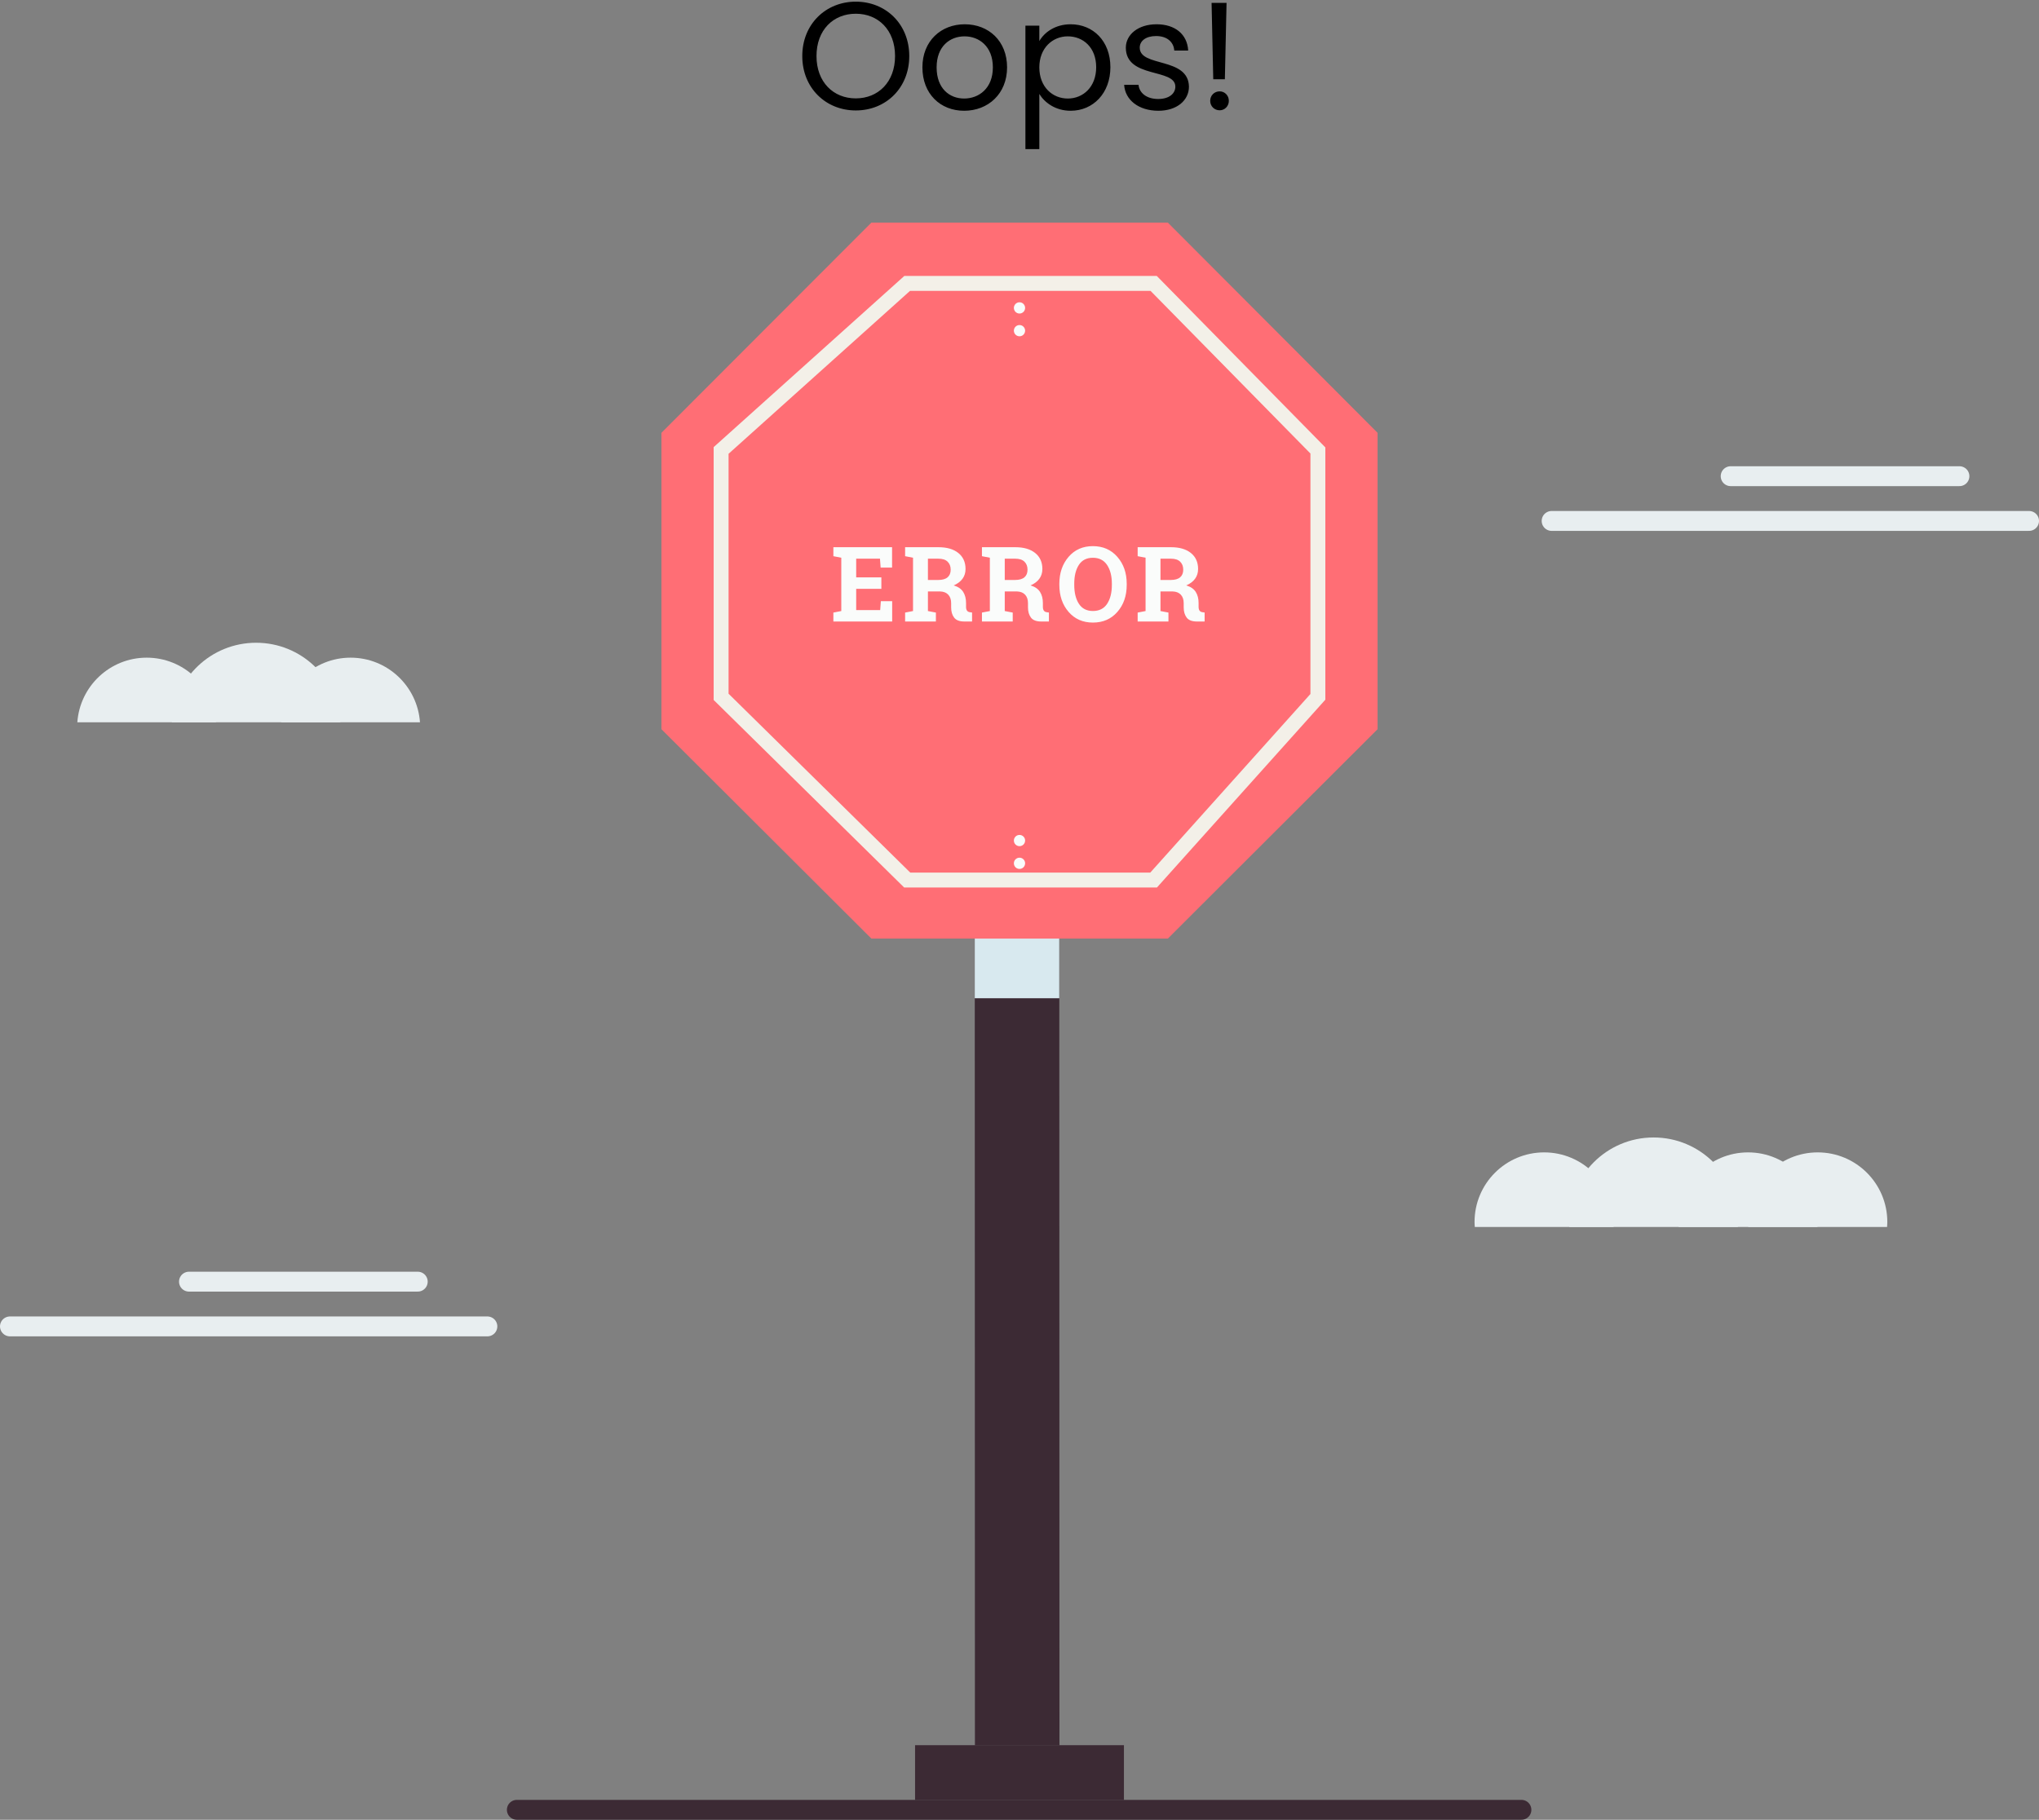 <svg xmlns="http://www.w3.org/2000/svg" width="410" height="366" version="1.1" viewBox="0 0 410 366"><rect x="0" y="0" width="410" height="366" fill="#808080" stroke="none"/><title>image</title><desc>Created with Sketch.</desc><g id="Page-1" fill="none" fill-rule="evenodd" stroke="none" stroke-width="1"><g id="21-Lost_Page" transform="translate(-205, -303)"><g id="image" transform="translate(207, 293)"><polygon id="Fill-1" fill="#3C2A34" points="194.035 361.051 211.035 361.051 211 184.773 194 184.773"/><polygon id="Fill-2" fill="#D8E9EF" points="194 210.773 211 210.773 211 184.773 194 184.773"/><polygon id="Fill-4" fill="#FF6E75" points="173.217 198.773 131 156.664 131 97.052 173.217 54.773 232.829 54.773 275 97.052 275 156.664 232.829 198.773"/><polygon id="Stroke-5" stroke="#F3F0E8" stroke-width="3" points="180.423 187 143 150.152 143 100.6 180.413 67 229.977 67 263 100.6 263 150.152 229.966 187"/><g id="Group-14" fill="#FAFCFB" transform="translate(201, 70.773)"><path id="Fill-6" d="M3.13,1.156 C3.13,1.78 2.624,2.286 2,2.286 C1.375,2.286 0.87,1.78 0.87,1.156 C0.87,0.531 1.375,0.025 2,0.025 C2.624,0.025 3.13,0.531 3.13,1.156"/><path id="Fill-8" d="M3.13,5.734 C3.13,6.358 2.624,6.863 2,6.863 C1.375,6.863 0.87,6.358 0.87,5.734 C0.87,5.109 1.375,4.603 2,4.603 C2.624,4.603 3.13,5.109 3.13,5.734"/><path id="Fill-10" d="M3.13,108.283 C3.13,108.907 2.624,109.412 2,109.412 C1.375,109.412 0.87,108.907 0.87,108.283 C0.87,107.658 1.375,107.152 2,107.152 C2.624,107.152 3.13,107.658 3.13,108.283"/><path id="Fill-12" d="M3.13,112.861 C3.13,113.485 2.624,113.99 2,113.99 C1.375,113.99 0.87,113.485 0.87,112.861 C0.87,112.236 1.375,111.73 2,111.73 C2.624,111.73 3.13,112.236 3.13,112.861"/></g><polygon id="Fill-15" fill="#3C2A34" points="182 372.032 224 372.032 224 361 182 361"/><path id="Stroke-16" stroke="#3C2A34" stroke-linecap="round" stroke-linejoin="round" stroke-width="4" d="M101.926,373.999 L303.926,373.999"/><path id="Oops!" fill="#000" d="M180.834,21.275 C180.834,27.698 176.132,32.215 170.078,32.215 C164.054,32.215 159.321,27.698 159.321,21.275 C159.321,14.852 164.054,10.334 170.078,10.334 C176.132,10.334 180.834,14.852 180.834,21.275 Z M162.18,21.275 C162.18,26.499 165.56,29.787 170.078,29.787 C174.595,29.787 177.976,26.499 177.976,21.275 C177.976,16.019 174.595,12.762 170.078,12.762 C165.56,12.762 162.18,16.019 162.18,21.275 Z M200.502,23.549 C200.502,28.896 196.661,32.277 191.867,32.277 C187.103,32.277 183.477,28.896 183.477,23.549 C183.477,18.232 187.226,14.882 191.99,14.882 C196.784,14.882 200.502,18.232 200.502,23.549 Z M186.335,23.549 C186.335,27.82 188.947,29.818 191.867,29.818 C194.786,29.818 197.644,27.82 197.644,23.549 C197.644,19.308 194.848,17.31 191.959,17.31 C189.009,17.31 186.335,19.308 186.335,23.549 Z M206.987,18.263 C208.001,16.48 210.214,14.882 213.287,14.882 C217.804,14.882 221.277,18.263 221.277,23.518 C221.277,28.742 217.804,32.277 213.287,32.277 C210.214,32.277 208.032,30.617 206.987,28.896 L206.987,39.99 L204.19,39.99 L204.19,15.159 L206.987,15.159 L206.987,18.263 Z M218.419,23.518 C218.419,19.554 215.807,17.31 212.703,17.31 C209.66,17.31 206.987,19.646 206.987,23.549 C206.987,27.513 209.66,29.818 212.703,29.818 C215.807,29.818 218.419,27.482 218.419,23.518 Z M237.073,27.421 C237.073,30.187 234.646,32.277 230.927,32.277 C226.993,32.277 224.227,30.125 224.043,27.052 L226.932,27.052 C227.086,28.681 228.53,29.91 230.896,29.91 C233.109,29.91 234.338,28.804 234.338,27.421 C234.338,23.672 224.381,25.854 224.381,19.584 C224.381,17.003 226.809,14.882 230.558,14.882 C234.277,14.882 236.735,16.88 236.92,20.168 L234.123,20.168 C234,18.478 232.709,17.249 230.466,17.249 C228.407,17.249 227.178,18.232 227.178,19.584 C227.178,23.579 236.951,21.397 237.073,27.421 Z M241.96,25.946 L241.622,10.58 L244.634,10.58 L244.295,25.946 L241.96,25.946 Z M245.094,30.279 C245.094,31.355 244.265,32.184 243.251,32.184 C242.175,32.184 241.345,31.355 241.345,30.279 C241.345,29.203 242.175,28.374 243.251,28.374 C244.265,28.374 245.094,29.203 245.094,30.279 Z"/><g id="Group-46" transform="translate(0, 105.773)"><path id="Stroke-24" stroke="#E8EEF0" stroke-linecap="round" stroke-linejoin="round" stroke-width="4" d="M0,171 L96,171"/><path id="Stroke-26" stroke="#E8EEF0" stroke-linecap="round" stroke-linejoin="round" stroke-width="4" d="M36,162 L82,162"/><path id="Stroke-28" stroke="#E8EEF0" stroke-linecap="round" stroke-linejoin="round" stroke-width="4" d="M310,9 L406,9"/><path id="Stroke-30" stroke="#E8EEF0" stroke-linecap="round" stroke-linejoin="round" stroke-width="4" d="M346,0 L392,0"/><path id="Fill-32" fill="#E8EEF0" d="M41.45,49.5 C40.935,42.236 34.895,36.5 27.5,36.5 C20.106,36.5 14.066,42.236 13.551,49.5 L41.45,49.5 Z"/><path id="Fill-34" fill="#E8EEF0" d="M82.45,49.5 C81.935,42.236 75.895,36.5 68.5,36.5 C61.106,36.5 55.066,42.236 54.551,49.5 L82.45,49.5 Z"/><path id="Fill-36" fill="#E8EEF0" d="M66.45,49.5 C65.929,40.58 58.552,33.5 49.5,33.5 C40.449,33.5 33.071,40.58 32.551,49.5 L66.45,49.5 Z"/><path id="Fill-38" fill="#E8EEF0" d="M322.449,151 C322.472,150.668 322.5,150.338 322.5,150 C322.5,142.268 316.232,136 308.5,136 C300.767,136 294.5,142.268 294.5,150 C294.5,150.338 294.527,150.668 294.551,151 L322.449,151 Z"/><path id="Fill-40" fill="#E8EEF0" d="M363.449,151 C363.472,150.668 363.5,150.338 363.5,150 C363.5,142.268 357.232,136 349.5,136 C341.767,136 335.5,142.268 335.5,150 C335.5,150.338 335.527,150.668 335.551,151 L363.449,151 Z"/><path id="Fill-42" fill="#E8EEF0" d="M377.449,151 C377.472,150.668 377.5,150.338 377.5,150 C377.5,142.268 371.232,136 363.5,136 C355.767,136 349.5,142.268 349.5,150 C349.5,150.338 349.527,150.668 349.551,151 L377.449,151 Z"/><path id="Fill-44" fill="#E8EEF0" d="M347.449,151 C347.469,150.667 347.5,150.338 347.5,150 C347.5,140.611 339.888,133 330.5,133 C321.111,133 313.5,140.611 313.5,150 C313.5,150.338 313.531,150.667 313.551,151 L347.449,151 Z"/></g><path id="ERROR" fill="#FAFCFB" d="M175.222,128.432 L170.162,128.432 L170.162,132.701 L174.986,132.701 L175.119,130.915 L177.398,130.915 L177.398,135 L165.575,135 L165.575,133.204 L167.165,132.896 L167.165,122.171 L165.575,121.864 L165.575,120.057 L177.377,120.057 L177.377,124.152 L175.078,124.152 L174.945,122.366 L170.162,122.366 L170.162,126.123 L175.222,126.123 L175.222,128.432 Z M186.711,120.057 C188.407,120.057 189.738,120.446 190.703,121.222 C191.667,121.999 192.15,123.071 192.15,124.439 C192.15,125.192 191.948,125.845 191.544,126.4 C191.141,126.954 190.549,127.402 189.769,127.744 C190.651,128.004 191.286,128.437 191.673,129.042 C192.059,129.648 192.252,130.399 192.252,131.295 L192.252,132.055 C192.252,132.383 192.317,132.638 192.447,132.819 C192.577,133 192.793,133.108 193.094,133.142 L193.463,133.194 L193.463,135 L191.914,135 C190.935,135 190.248,134.737 189.851,134.21 C189.454,133.683 189.256,133.002 189.256,132.167 L189.256,131.316 C189.256,130.59 189.062,130.021 188.676,129.607 C188.289,129.193 187.744,128.976 187.039,128.955 L184.586,128.955 L184.586,132.896 L186.187,133.204 L186.187,135 L179.999,135 L179.999,133.204 L181.589,132.896 L181.589,122.171 L179.999,121.864 L179.999,120.057 L186.711,120.057 Z M184.586,126.646 L186.659,126.646 C187.494,126.646 188.12,126.468 188.537,126.112 C188.955,125.757 189.163,125.243 189.163,124.573 C189.163,123.902 188.956,123.367 188.542,122.967 C188.129,122.567 187.518,122.366 186.711,122.366 L184.586,122.366 L184.586,126.646 Z M202.161,120.057 C203.857,120.057 205.188,120.446 206.153,121.222 C207.118,121.999 207.6,123.071 207.6,124.439 C207.6,125.192 207.398,125.845 206.994,126.4 C206.591,126.954 205.999,127.402 205.219,127.744 C206.102,128.004 206.736,128.437 207.123,129.042 C207.509,129.648 207.703,130.399 207.703,131.295 L207.703,132.055 C207.703,132.383 207.768,132.638 207.898,132.819 C208.028,133 208.243,133.108 208.544,133.142 L208.914,133.194 L208.914,135 L207.364,135 C206.386,135 205.698,134.737 205.301,134.21 C204.904,133.683 204.706,133.002 204.706,132.167 L204.706,131.316 C204.706,130.59 204.513,130.021 204.126,129.607 C203.739,129.193 203.194,128.976 202.489,128.955 L200.036,128.955 L200.036,132.896 L201.637,133.204 L201.637,135 L195.449,135 L195.449,133.204 L197.039,132.896 L197.039,122.171 L195.449,121.864 L195.449,120.057 L202.161,120.057 Z M200.036,126.646 L202.109,126.646 C202.944,126.646 203.57,126.468 203.987,126.112 C204.405,125.757 204.613,125.243 204.613,124.573 C204.613,123.902 204.407,123.367 203.993,122.967 C203.579,122.567 202.968,122.366 202.161,122.366 L200.036,122.366 L200.036,126.646 Z M224.559,127.642 C224.559,129.831 223.933,131.641 222.681,133.071 C221.429,134.501 219.79,135.216 217.765,135.216 C215.746,135.216 214.116,134.501 212.874,133.071 C211.633,131.641 211.012,129.831 211.012,127.642 L211.012,127.416 C211.012,125.24 211.631,123.434 212.869,121.997 C214.108,120.56 215.736,119.842 217.754,119.842 C219.78,119.842 221.42,120.56 222.676,121.997 C223.931,123.434 224.559,125.24 224.559,127.416 L224.559,127.642 Z M221.572,127.395 C221.572,125.849 221.251,124.593 220.608,123.629 C219.964,122.664 219.013,122.182 217.754,122.182 C216.496,122.182 215.557,122.661 214.937,123.618 C214.318,124.576 214.009,125.835 214.009,127.395 L214.009,127.642 C214.009,129.215 214.322,130.483 214.948,131.444 C215.574,132.405 216.513,132.886 217.765,132.886 C219.031,132.886 219.982,132.405 220.618,131.444 C221.254,130.483 221.572,129.215 221.572,127.642 L221.572,127.395 Z M233.471,120.057 C235.168,120.057 236.499,120.446 237.464,121.222 C238.428,121.999 238.911,123.071 238.911,124.439 C238.911,125.192 238.709,125.845 238.305,126.4 C237.902,126.954 237.31,127.402 236.53,127.744 C237.412,128.004 238.047,128.437 238.434,129.042 C238.82,129.648 239.013,130.399 239.013,131.295 L239.013,132.055 C239.013,132.383 239.078,132.638 239.208,132.819 C239.338,133 239.554,133.108 239.855,133.142 L240.224,133.194 L240.224,135 L238.675,135 C237.696,135 237.009,134.737 236.612,134.21 C236.215,133.683 236.017,133.002 236.017,132.167 L236.017,131.316 C236.017,130.59 235.823,130.021 235.437,129.607 C235.05,129.193 234.505,128.976 233.8,128.955 L231.347,128.955 L231.347,132.896 L232.948,133.204 L232.948,135 L226.76,135 L226.76,133.204 L228.35,132.896 L228.35,122.171 L226.76,121.864 L226.76,120.057 L233.471,120.057 Z M231.347,126.646 L233.42,126.646 C234.255,126.646 234.881,126.468 235.298,126.112 C235.716,125.757 235.924,125.243 235.924,124.573 C235.924,123.902 235.717,123.367 235.303,122.967 C234.889,122.567 234.279,122.366 233.471,122.366 L231.347,122.366 L231.347,126.646 Z"/></g></g></g></svg>